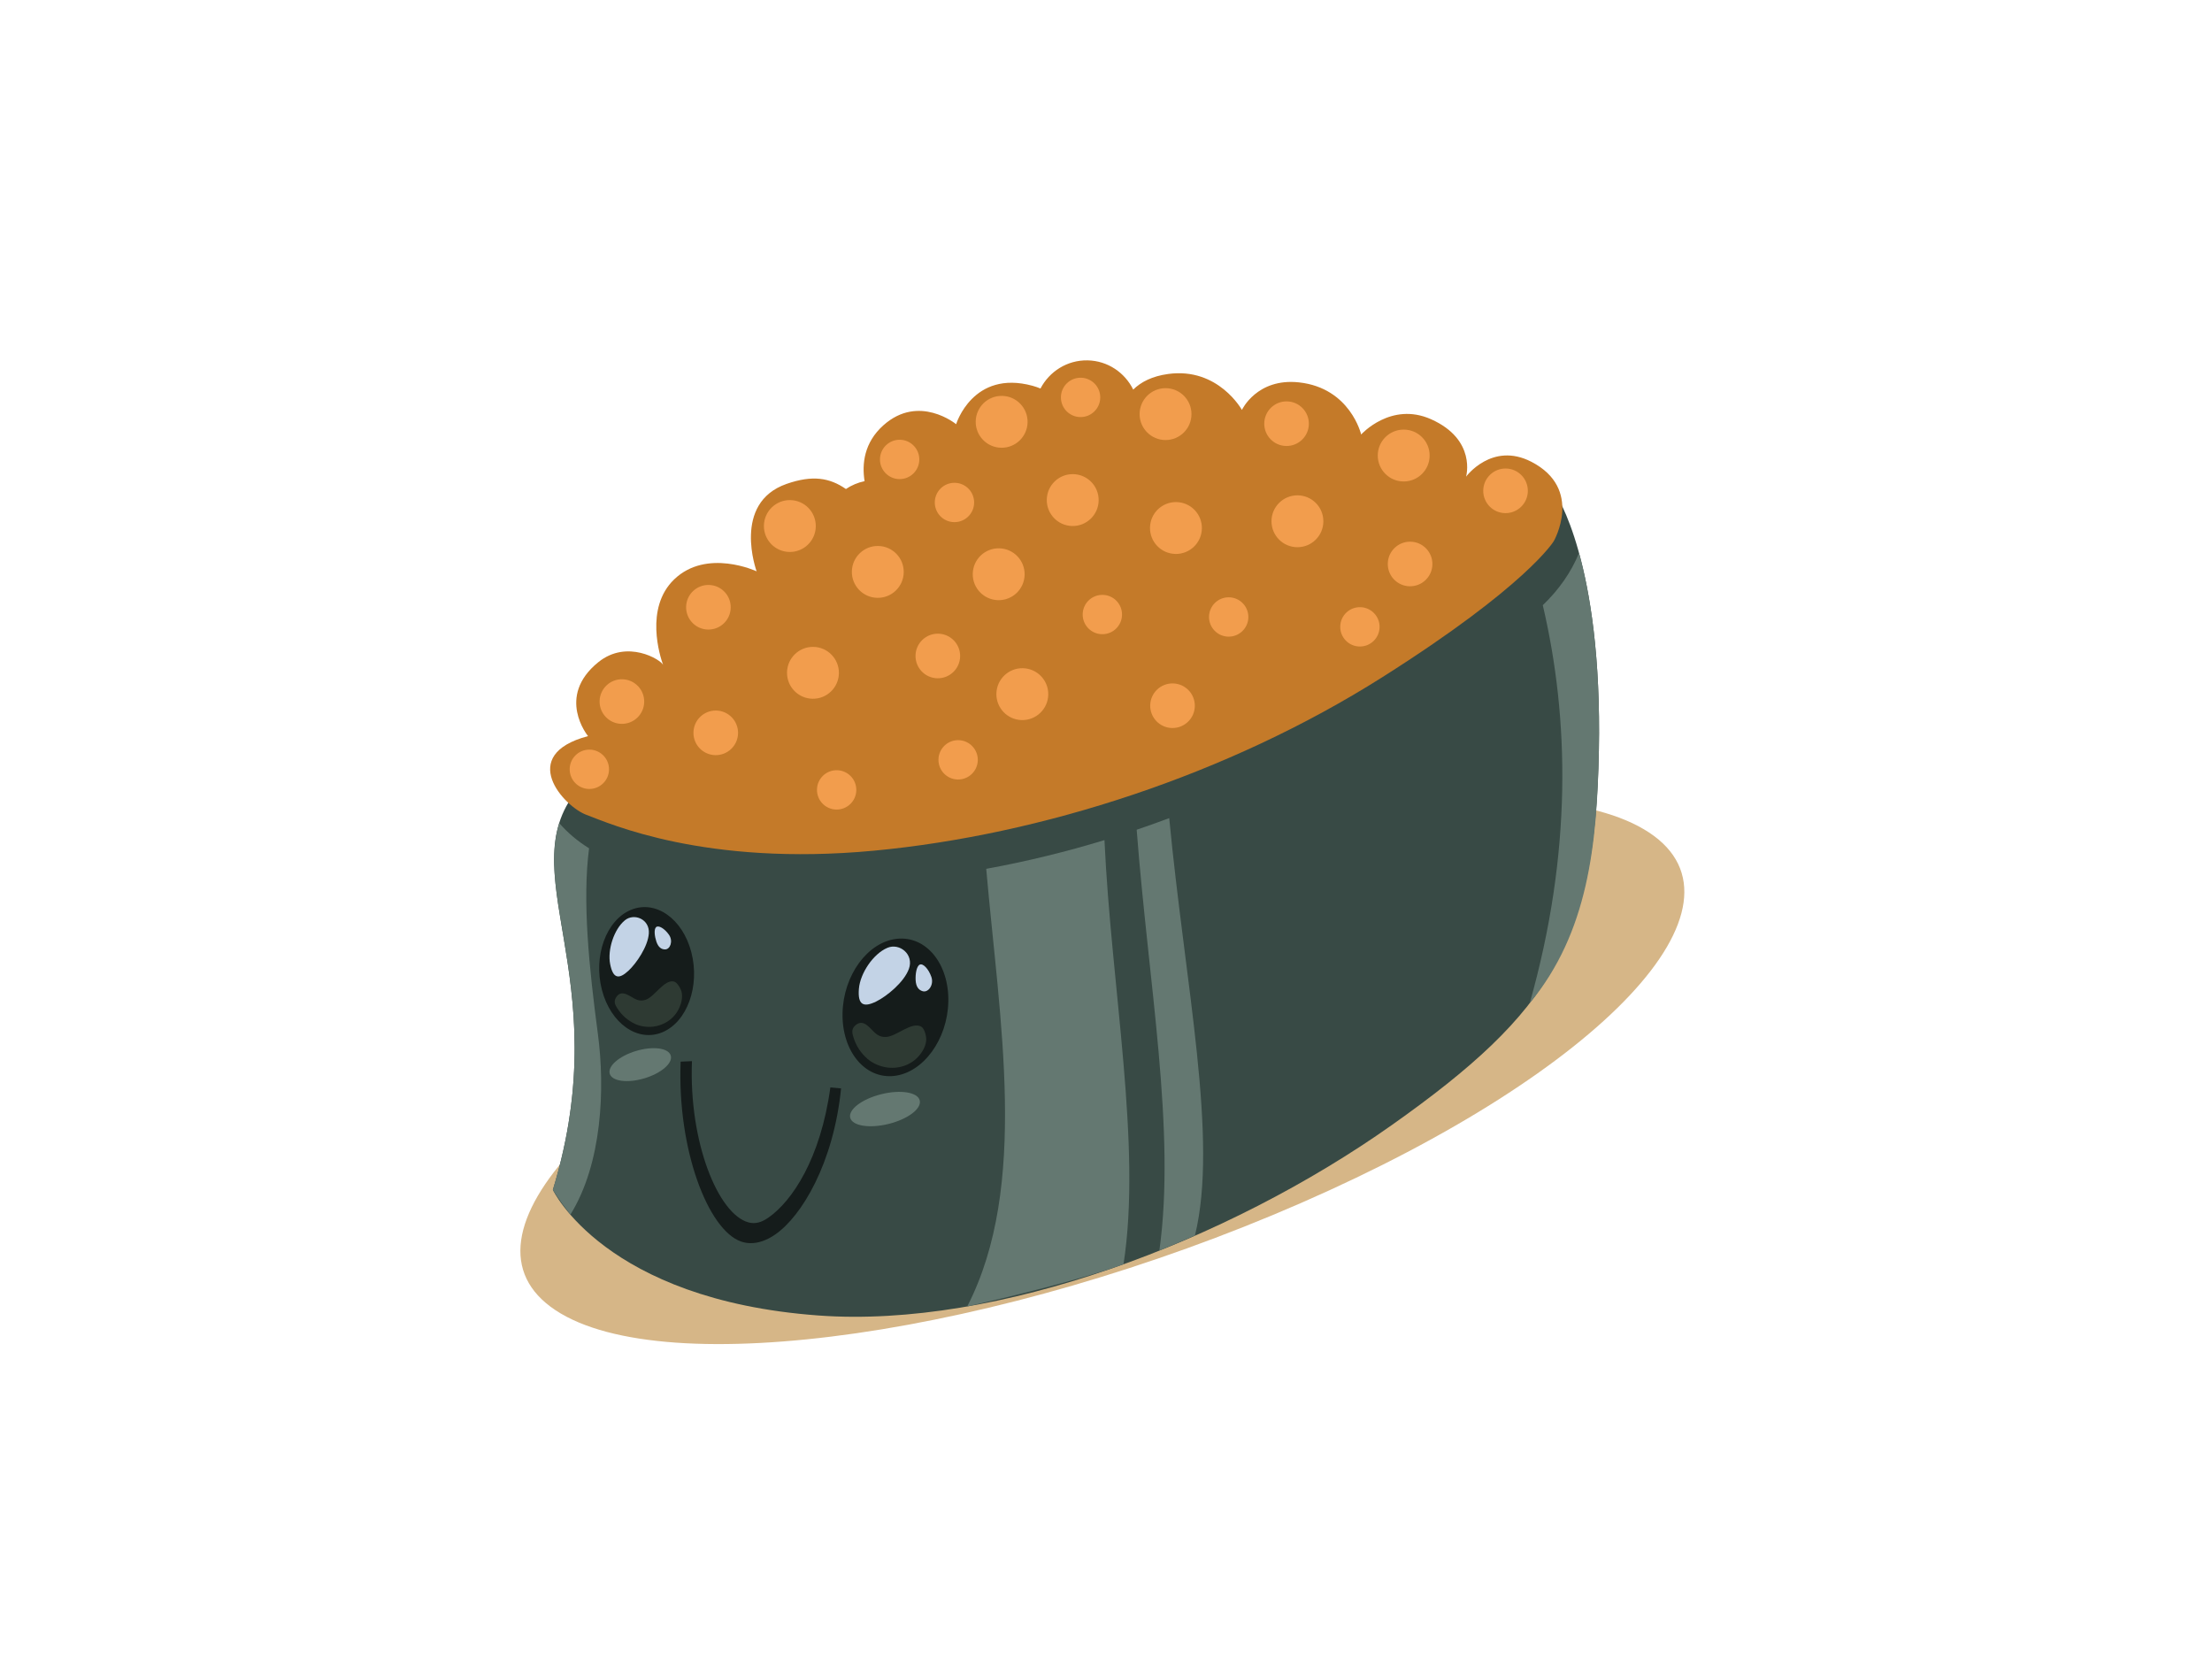 <?xml version="1.0" encoding="utf-8"?>
<!-- Generator: Adobe Illustrator 17.0.0, SVG Export Plug-In . SVG Version: 6.00 Build 0)  -->
<!DOCTYPE svg PUBLIC "-//W3C//DTD SVG 1.1//EN" "http://www.w3.org/Graphics/SVG/1.1/DTD/svg11.dtd">
<svg version="1.1" id="Layer_1" xmlns="http://www.w3.org/2000/svg" xmlns:xlink="http://www.w3.org/1999/xlink" x="0px" y="0px"
	 width="800px" height="600px" viewBox="0 0 800 600" enable-background="new 0 0 800 600" xml:space="preserve">
<g>
	<path fill="#D6B687" d="M200.898,473.851c39.686,26.276,160.402,8.909,269.642-38.776
		c109.222-47.703,165.604-107.674,125.922-133.953c-39.686-26.294-160.402-8.923-269.638,38.768
		C217.606,387.608,161.231,447.55,200.898,473.851z"/>
	<path fill="#384A45" d="M209.799,284.529c-26.519,29.947,14.004,67.754-9.848,145.789c0,0,18.682,39.771,96.006,45.441
		c64.716,4.741,147.677-26.629,207.446-68.891c58.126-41.097,73.522-66.827,74.852-135.405c1.326-68.581-15.699-92.81-15.699-92.81
		S346.033,130.678,209.799,284.529z"/>
	<path fill="#647871" d="M202.269,297.693c-8.853,28.19,18.189,65.536-2.317,132.625c0,0,2.041,3.423,6.337,8.975
		c11.517-18.546,12.563-45.655,9.951-65.306c-3.205-24.069-5.663-48.193-3.194-67.188
		C209.018,304.297,205.389,301.298,202.269,297.693z"/>
	<path fill="#647871" d="M349.809,472.502c14.685-3.312,41.808-9.866,56.523-15.26c6.679-42.91-4.429-99.978-6.886-153.406
		c-13.982,4.259-28.25,7.737-42.763,10.393C361.44,368.973,372.213,428.904,349.809,472.502z"/>
	<path fill="#647871" d="M419.308,452.254c4.314-1.724,8.603-3.544,12.862-5.412c8.555-34.915-3.548-90.543-9.306-150.956
		c-3.898,1.465-7.821,2.855-11.767,4.198C415.326,355.603,425.324,408.862,419.308,452.254z"/>
	<path fill="#647871" d="M553.25,362.806c21.129-25.579,24.342-57.184,25.005-91.342c0.652-33.824-3.158-56.816-7.184-71.475
		c-2.785,6.89-7.295,13.335-13.101,18.887C567.593,259.903,568.643,308.383,553.25,362.806z"/>
	<path fill="#C47A29" d="M553.792,166.987c-14.228-7.313-23.564,5.401-23.564,5.401s3.879-13.384-12.663-20.766
		c-14.519-6.48-25.284,5.514-25.284,5.514s-3.902-16.804-22.459-18.841c-15.267-1.676-20.669,9.959-20.669,9.959
		s-8.533-15.476-26.662-13.003c-5.847,0.798-9.877,2.918-12.648,5.648c-3.021-6.121-9.199-10.426-16.498-10.568
		c-7.405-0.144-13.827,4.038-17.043,10.179c-0.891-0.37-1.835-0.705-2.863-0.985c-21.622-5.902-27.642,13.891-27.642,13.891
		s-13.455-11.064-26.287,0.378c-7.033,6.272-7.814,14.007-6.827,20.221c-2.45,0.518-4.73,1.488-6.749,2.839
		c-5.895-4.065-12.07-5.119-21.442-1.851c-19.928,6.941-10.854,31.621-10.854,31.621s-18.019-8.427-29.82,2.923
		c-10.787,10.377-5.073,27.965-4.008,30.921c-0.788-1.858-12.99-9.396-23.413-0.989c-15.47,12.482-3.728,26.744-3.728,26.744
		c-25.804,6.844-8.772,25.465-0.549,28.493c8.216,3.034,42.641,18.712,103.979,12.943c60.535-5.694,127.919-27.39,183.719-62.668
		c52.647-33.277,62.138-49.306,62.138-49.306S572.821,176.767,553.792,166.987z"/>
	<g>
		<path fill="#F29D4D" d="M295.04,190.43c-0.1,5.18-4.381,9.297-9.561,9.196c-5.18-0.1-9.299-4.379-9.2-9.561
			c0.1-5.18,4.384-9.297,9.564-9.198C291.021,180.967,295.14,185.246,295.04,190.43z"/>
		<path fill="#F29D4D" d="M303.4,243.512c-0.103,5.184-4.384,9.301-9.561,9.199c-5.184-0.099-9.299-4.378-9.2-9.56
			c0.1-5.18,4.381-9.297,9.557-9.198C299.38,234.052,303.496,238.332,303.4,243.512z"/>
		<path fill="#F29D4D" d="M371.638,152.737c-0.103,5.18-4.384,9.297-9.564,9.198c-5.176-0.099-9.299-4.38-9.196-9.56
			c0.1-5.182,4.381-9.299,9.561-9.2C367.619,143.276,371.738,147.555,371.638,152.737z"/>
		<path fill="#F29D4D" d="M397.343,181.039c-0.1,5.182-4.385,9.299-9.564,9.2c-5.176-0.101-9.295-4.382-9.196-9.562
			c0.1-5.18,4.38-9.299,9.561-9.198C393.323,171.578,397.442,175.859,397.343,181.039z"/>
		<path fill="#F29D4D" d="M434.675,191.145c-0.1,5.18-4.381,9.297-9.557,9.198c-5.184-0.1-9.299-4.378-9.203-9.561
			c0.103-5.182,4.38-9.297,9.561-9.198C430.659,181.684,434.778,185.963,434.675,191.145z"/>
		<path fill="#F29D4D" d="M370.57,207.863c-0.1,5.18-4.381,9.299-9.561,9.198c-5.18-0.099-9.299-4.378-9.199-9.559
			c0.1-5.182,4.384-9.299,9.564-9.199C366.55,198.404,370.669,202.682,370.57,207.863z"/>
		<path fill="#F29D4D" d="M379.117,251.23c-0.103,5.18-4.384,9.297-9.564,9.198c-5.176-0.1-9.299-4.381-9.196-9.561
			c0.1-5.182,4.381-9.299,9.561-9.2C375.098,241.767,379.217,246.048,379.117,251.23z"/>
		<path fill="#F29D4D" d="M326.846,207.018c-0.103,5.182-4.384,9.299-9.564,9.2c-5.176-0.1-9.299-4.38-9.196-9.562
			c0.099-5.18,4.38-9.297,9.561-9.198C322.827,197.557,326.945,201.836,326.846,207.018z"/>
		<circle fill="#F29D4D" cx="421.535" cy="149.765" r="9.38"/>
		<path fill="#F29D4D" d="M473.366,153.389c-0.085,4.456-3.769,7.995-8.223,7.908c-4.451-0.087-7.995-3.765-7.906-8.219
			c0.085-4.456,3.769-7.997,8.219-7.91C469.91,145.253,473.455,148.933,473.366,153.389z"/>
		<path fill="#F29D4D" d="M552.565,177.67c-0.085,4.454-3.769,7.995-8.223,7.908c-4.454-0.085-7.995-3.765-7.91-8.219
			c0.089-4.458,3.769-7.996,8.223-7.912C549.109,169.535,552.65,173.214,552.565,177.67z"/>
		<path fill="#F29D4D" d="M518.044,204.128c-0.085,4.454-3.769,7.995-8.223,7.908c-4.451-0.085-7.995-3.765-7.91-8.219
			c0.089-4.456,3.769-7.996,8.223-7.91C514.589,195.993,518.129,199.672,518.044,204.128z"/>
		<path fill="#F29D4D" d="M264.274,219.78c-0.085,4.454-3.765,7.995-8.223,7.908c-4.451-0.085-7.995-3.767-7.906-8.219
			c0.085-4.458,3.765-7.998,8.219-7.912C260.818,211.645,264.362,215.324,264.274,219.78z"/>
		<path fill="#F29D4D" d="M232.984,253.885c-0.085,4.454-3.769,7.995-8.223,7.908c-4.454-0.085-7.995-3.765-7.91-8.219
			c0.088-4.456,3.769-7.997,8.223-7.91C229.525,245.748,233.069,249.428,232.984,253.885z"/>
		<path fill="#F29D4D" d="M347.245,237.398c-0.089,4.456-3.769,7.995-8.227,7.91c-4.451-0.086-7.991-3.767-7.906-8.221
			c0.088-4.456,3.769-7.996,8.219-7.91C343.786,229.263,347.33,232.942,347.245,237.398z"/>
		<path fill="#F29D4D" d="M432.122,255.389c-0.088,4.454-3.769,7.995-8.227,7.908c-4.451-0.087-7.991-3.765-7.906-8.221
			c0.085-4.454,3.769-7.995,8.219-7.908C428.666,247.253,432.207,250.932,432.122,255.389z"/>
		<path fill="#F29D4D" d="M266.926,265.197c-0.085,4.456-3.769,7.995-8.223,7.91c-4.451-0.088-7.995-3.767-7.906-8.221
			c0.085-4.456,3.765-7.996,8.219-7.91C263.471,257.06,267.011,260.741,266.926,265.197z"/>
		<circle fill="#F29D4D" cx="507.666" cy="164.75" r="9.382"/>
		<circle fill="#F29D4D" cx="469.232" cy="188.523" r="9.382"/>
		<path fill="#F29D4D" d="M332.479,166.297c-0.074,3.929-3.323,7.053-7.251,6.978c-3.927-0.077-7.048-3.323-6.974-7.252
			c0.077-3.927,3.323-7.051,7.251-6.976C329.429,159.122,332.556,162.369,332.479,166.297z"/>
		<path fill="#F29D4D" d="M352.308,181.864c-0.078,3.93-3.327,7.052-7.251,6.974c-3.931-0.075-7.052-3.32-6.978-7.251
			c0.077-3.927,3.323-7.049,7.25-6.974C349.257,174.689,352.385,177.935,352.308,181.864z"/>
		<path fill="#F29D4D" d="M405.794,222.394c-0.077,3.929-3.323,7.05-7.251,6.974c-3.927-0.075-7.051-3.321-6.974-7.25
			c0.074-3.929,3.32-7.052,7.251-6.974C402.748,215.219,405.872,218.463,405.794,222.394z"/>
		<path fill="#F29D4D" d="M353.634,274.941c-0.077,3.931-3.327,7.05-7.251,6.974c-3.931-0.076-7.055-3.318-6.974-7.251
			c0.074-3.927,3.32-7.05,7.247-6.974C350.583,267.767,353.711,271.012,353.634,274.941z"/>
		<path fill="#F29D4D" d="M309.696,285.812c-0.077,3.929-3.327,7.049-7.25,6.972c-3.931-0.075-7.052-3.321-6.974-7.247
			c0.074-3.931,3.32-7.057,7.251-6.978C306.645,278.635,309.77,281.883,309.696,285.812z"/>
		<path fill="#F29D4D" d="M220.259,278.364c-0.074,3.93-3.323,7.05-7.247,6.974c-3.931-0.077-7.051-3.32-6.978-7.249
			c0.077-3.931,3.323-7.053,7.251-6.978C217.208,271.187,220.336,274.435,220.259,278.364z"/>
		<path fill="#F29D4D" d="M451.486,223.276c-0.077,3.929-3.327,7.051-7.254,6.976c-3.928-0.077-7.048-3.321-6.971-7.251
			c0.074-3.929,3.32-7.051,7.247-6.976C448.435,216.101,451.559,219.347,451.486,223.276z"/>
		<path fill="#F29D4D" d="M397.921,143.862c-0.077,3.927-3.327,7.051-7.254,6.976c-3.924-0.075-7.048-3.323-6.974-7.25
			c0.077-3.93,3.323-7.054,7.251-6.978C394.871,136.687,397.995,139.933,397.921,143.862z"/>
		<path fill="#F29D4D" d="M498.942,226.844c-0.077,3.931-3.323,7.051-7.251,6.976c-3.927-0.075-7.051-3.32-6.974-7.251
			c0.074-3.929,3.32-7.051,7.251-6.974C495.895,219.671,499.019,222.915,498.942,226.844z"/>
	</g>
	<g>
		<path fill="#151C1B" d="M250.042,344.429c3.154,12.22-1.536,25.155-10.467,28.895c-8.941,3.736-18.738-3.143-21.891-15.356
			c-3.15-12.216,1.54-25.152,10.471-28.888C237.092,325.341,246.892,332.212,250.042,344.429z"/>
		<path fill="#C3D3E6" d="M234.66,337.617c0.38-5.18-5.313-7.53-8.672-4.771c-3.953,3.238-6.326,10.721-5.32,15.813
			c1.039,5.29,3.139,5.655,6.654,2.391C230.114,348.452,234.318,342.377,234.66,337.617z"/>
		<path opacity="0.46" fill="#4C5E4F" d="M233.596,361.553c3.253-1.182,6.595-7.339,10.098-6.58
			c1.223,0.258,2.516,2.542,2.808,3.776c0.435,1.82-0.015,3.898-0.781,5.64c-1.812,4.171-5.747,6.513-9.597,6.926
			c-2.1,0.232-4.491-0.096-6.378-0.969c-2.656-1.242-4.867-3.113-6.517-5.736c-0.704-1.113-1.323-2.247-0.534-3.677
			c2.063-3.743,5.445-0.129,7.707,0.659C231.536,361.988,232.597,361.911,233.596,361.553z"/>
		<path fill="#C3D3E6" d="M240.533,343.368c1.864,0,2.992-3.014,1.419-5.283c-1.573-2.266-3.806-3.585-4.668-2.77
			c-0.862,0.81-0.516,3.367,0.096,5.202C238.112,342.708,239.287,343.368,240.533,343.368z"/>
		<path fill="#151C1B" d="M342.975,362.235c-0.28,13.698-9.078,25.734-19.637,26.891c-10.566,1.153-18.9-9.008-18.62-22.709
			c0.276-13.69,9.074-25.734,19.64-26.887C334.922,338.38,343.252,348.54,342.975,362.235z"/>
		<path fill="#C3D3E6" d="M328.71,350.42c1.93-5.28-3.393-9.476-7.763-7.634c-5.147,2.166-9.87,9.24-10.316,14.844
			c-0.468,5.836,1.647,6.863,6.34,4.535C320.69,360.315,326.935,355.283,328.71,350.42z"/>
		<path opacity="0.46" fill="#4C5E4F" d="M320.498,375.034c3.784-0.236,9.159-5.622,12.633-3.765
			c1.216,0.645,1.916,3.43,1.853,4.801c-0.081,2.03-1.168,4.056-2.494,5.644c-3.161,3.784-8.013,5.021-12.209,4.27
			c-2.295-0.409-4.727-1.477-6.47-2.973c-2.439-2.111-4.214-4.734-5.191-7.976c-0.409-1.374-0.741-2.741,0.512-3.987
			c3.294-3.268,5.81,1.533,7.976,3.043C318.188,374.86,319.33,375.103,320.498,375.034z"/>
		<path fill="#C3D3E6" d="M333.706,358.488c2.012,0.586,4.145-2.273,3.132-5.187c-1.017-2.907-3.036-5.014-4.215-4.421
			c-1.179,0.604-1.581,3.426-1.474,5.578C331.282,357.025,332.354,358.097,333.706,358.488z"/>
	</g>
	<path fill="#647871" d="M332.634,397.979c0.744,2.969-4.285,6.768-11.233,8.499c-6.952,1.724-13.182,0.722-13.911-2.24
		c-0.741-2.966,4.281-6.771,11.226-8.503C325.667,394.003,331.904,395.005,332.634,397.979z"/>
	<path fill="#647871" d="M242.585,381.753c0.825,2.741-3.456,6.429-9.546,8.242c-6.105,1.827-11.705,1.072-12.519-1.661
		c-0.818-2.741,3.456-6.436,9.546-8.249C236.171,378.261,241.774,379.005,242.585,381.753z"/>
	<g>
		<path fill="#151C1B" d="M271.333,449.605c-1.153-0.022-2.277-0.221-3.357-0.604c-11.852-4.2-23.074-33.187-21.814-65.044
			l4.093-0.184c-1.157,29.308,9.465,55.333,20.436,58.317c2.546,0.693,4.815-0.063,7.173-1.691
			c8.544-5.917,18.915-21.258,22.448-47.11l3.879,0.343c-2.722,27.035-14.217,46.188-23.781,52.813
			C277.301,448.592,274.221,449.66,271.333,449.605z"/>
	</g>
</g>
</svg>
